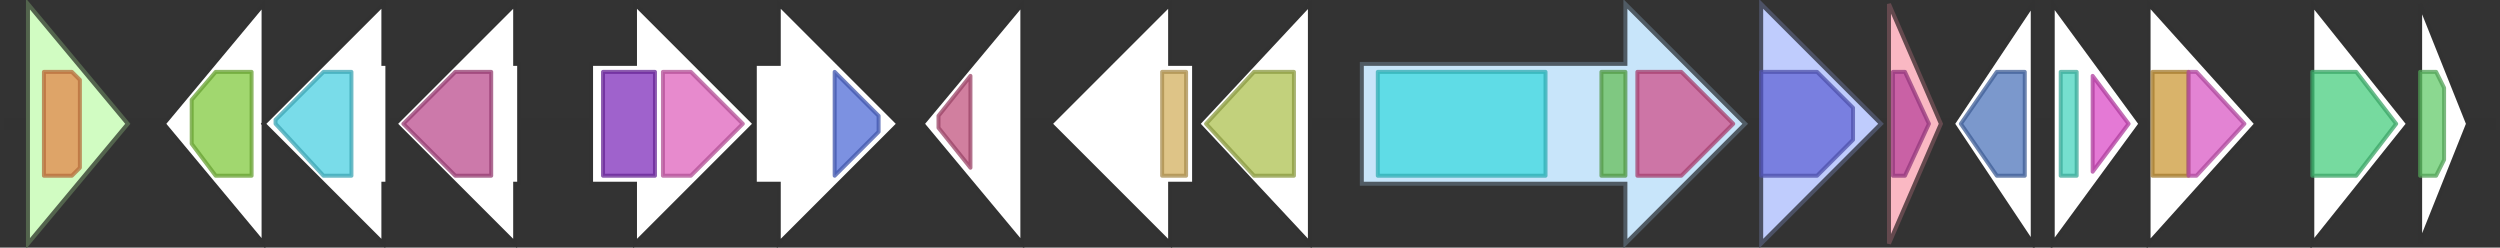 <svg version="1.1" baseProfile="full" xmlns="http://www.w3.org/2000/svg" width="626" height="62">
	<rect width="100%" height="100%" fill="#333333" stroke="none"/>
	<line x1="1" y1="31" x2="625" y2="31" style="stroke:rgb(50,50,50); stroke-width:3 "/>
	<g>
		<title>echA</title>
		<polygon class="echA" points="341,16 407,16 407,1 437,31 407,61 407,46 341,46" fill="rgb(200,229,250)" fill-opacity="1.0" stroke="rgb(80,91,100)" stroke-width="1" />
		<g>
			<title>PF00501</title>
			<rect class="PF00501" x="345" y="18" stroke-linejoin="round" width="42" height="26" fill="rgb(60,217,223)" stroke="rgb(48,173,178)" stroke-width="1" opacity="0.75" />
		</g>
		<g>
			<title>PF00550</title>
			<rect class="PF00550" x="401" y="18" stroke-linejoin="round" width="6" height="26" fill="rgb(103,191,88)" stroke="rgb(82,152,70)" stroke-width="1" opacity="0.75" />
		</g>
		<g>
			<title>PF00975</title>
			<polygon class="PF00975" points="410,18 421,18 434,31 421,44 410,44" stroke-linejoin="round" width="25" height="26" fill="rgb(207,80,138)" stroke="rgb(165,63,110)" stroke-width="1" opacity="0.75" />
		</g>
	</g>
	<g>
		<title>echB</title>
		<polygon class="echB" points="441,16 441,16 441,1 471,31 441,61 441,46 441,46" fill="rgb(191,204,253)" fill-opacity="1.0" stroke="rgb(76,81,101)" stroke-width="1" />
		<g>
			<title>PF01370</title>
			<polygon class="PF01370" points="441,18 455,18 464,27 464,35 455,44 441,44" stroke-linejoin="round" width="23" height="26" fill="rgb(98,102,214)" stroke="rgb(78,81,171)" stroke-width="1" opacity="0.75" />
		</g>
	</g>
	<g>
		<title>echC</title>
		<polygon class="echC" points="473,16 473,16 473,1 486,31 473,61 473,46 473,46" fill="rgb(250,184,195)" fill-opacity="1.0" stroke="rgb(100,73,78)" stroke-width="1" />
		<g>
			<title>PF12680</title>
			<polygon class="PF12680" points="474,18 477,18 483,31 477,44 474,44" stroke-linejoin="round" width="10" height="26" fill="rgb(184,69,155)" stroke="rgb(147,55,124)" stroke-width="1" opacity="0.75" />
		</g>
	</g>
	<g>
		<polygon class="NoName" points="509,16 509,16 509,1 489,31 509,61 509,46 509,46" fill="rgb(255,255,255)" fill-opacity="1.0" stroke="rgb(50,50,50)" stroke-width="1" />
		<g>
			<title>PF00881</title>
			<polygon class="PF00881" points="491,31 500,18 507,18 507,44 500,44" stroke-linejoin="round" width="16" height="26" fill="rgb(79,118,187)" stroke="rgb(63,94,149)" stroke-width="1" opacity="0.75" />
		</g>
	</g>
	<g>
		<polygon class="NoName" points="514,16 514,16 514,1 536,31 514,61 514,46 514,46" fill="rgb(255,255,255)" fill-opacity="1.0" stroke="rgb(50,50,50)" stroke-width="1" />
		<g>
			<title>PF00440</title>
			<rect class="PF00440" x="516" y="18" stroke-linejoin="round" width="4" height="26" fill="rgb(73,212,190)" stroke="rgb(58,169,152)" stroke-width="1" opacity="0.75" />
		</g>
		<g>
			<title>PF16859</title>
			<polygon class="PF16859" points="524,19 533,31 524,43" stroke-linejoin="round" width="11" height="26" fill="rgb(219,77,198)" stroke="rgb(175,61,158)" stroke-width="1" opacity="0.75" />
		</g>
	</g>
	<g>
		<polygon class="NoName" points="538,16 538,16 538,1 565,31 538,61 538,46 538,46" fill="rgb(255,255,255)" fill-opacity="1.0" stroke="rgb(50,50,50)" stroke-width="1" />
		<g>
			<title>PF00486</title>
			<rect class="PF00486" x="539" y="18" stroke-linejoin="round" width="9" height="26" fill="rgb(204,153,57)" stroke="rgb(163,122,45)" stroke-width="1" opacity="0.75" />
		</g>
		<g>
			<title>PF03704</title>
			<polygon class="PF03704" points="548,18 550,18 562,31 562,31 550,44 548,44" stroke-linejoin="round" width="14" height="26" fill="rgb(217,89,196)" stroke="rgb(173,71,156)" stroke-width="1" opacity="0.75" />
		</g>
	</g>
	<g>
		<polygon class="NoName" points="579,16 579,16 579,1 603,31 579,61 579,46 579,46" fill="rgb(255,255,255)" fill-opacity="1.0" stroke="rgb(50,50,50)" stroke-width="1" />
		<g>
			<title>PF13561</title>
			<polygon class="PF13561" points="579,18 590,18 600,31 590,44 579,44" stroke-linejoin="round" width="23" height="26" fill="rgb(73,205,127)" stroke="rgb(58,164,101)" stroke-width="1" opacity="0.75" />
		</g>
	</g>
	<g>
		<polygon class="NoName" points="606,16 606,16 606,1 618,31 606,61 606,46 606,46" fill="rgb(255,255,255)" fill-opacity="1.0" stroke="rgb(50,50,50)" stroke-width="1" />
		<g>
			<title>PF13411</title>
			<polygon class="PF13411" points="606,18 610,18 612,22 612,40 610,44 606,44" stroke-linejoin="round" width="6" height="26" fill="rgb(100,202,107)" stroke="rgb(80,161,85)" stroke-width="1" opacity="0.75" />
		</g>
	</g>
	<g>
		<title>echD</title>
		<polygon class="echD" points="7,16 7,16 7,1 32,31 7,61 7,46 7,46" fill="rgb(209,252,194)" fill-opacity="1.0" stroke="rgb(83,100,77)" stroke-width="1" />
		<g>
			<title>PF13649</title>
			<polygon class="PF13649" points="11,18 18,18 20,20 20,42 18,44 11,44" stroke-linejoin="round" width="9" height="26" fill="rgb(227,135,74)" stroke="rgb(181,108,59)" stroke-width="1" opacity="0.75" />
		</g>
	</g>
	<g>
		<polygon class="NoName" points="66,16 66,16 66,1 41,31 66,61 66,46 66,46" fill="rgb(255,255,255)" fill-opacity="1.0" stroke="rgb(50,50,50)" stroke-width="1" />
		<g>
			<title>PF00005</title>
			<polygon class="PF00005" points="48,25 54,18 63,18 63,44 54,44 48,36" stroke-linejoin="round" width="15" height="26" fill="rgb(129,201,63)" stroke="rgb(103,160,50)" stroke-width="1" opacity="0.75" />
		</g>
	</g>
	<g>
		<polygon class="NoName" points="97,16 96,16 96,1 66,31 96,61 96,46 97,46" fill="rgb(255,255,255)" fill-opacity="1.0" stroke="rgb(50,50,50)" stroke-width="1" />
		<g>
			<title>PF00528</title>
			<polygon class="PF00528" points="69,30 81,18 88,18 88,44 81,44 69,31" stroke-linejoin="round" width="19" height="26" fill="rgb(77,208,225)" stroke="rgb(61,166,180)" stroke-width="1" opacity="0.75" />
		</g>
	</g>
	<g>
		<polygon class="NoName" points="130,16 129,16 129,1 99,31 129,61 129,46 130,46" fill="rgb(255,255,255)" fill-opacity="1.0" stroke="rgb(50,50,50)" stroke-width="1" />
		<g>
			<title>PF00497</title>
			<polygon class="PF00497" points="101,31 114,18 123,18 123,44 114,44" stroke-linejoin="round" width="23" height="26" fill="rgb(186,76,141)" stroke="rgb(148,60,112)" stroke-width="1" opacity="0.75" />
		</g>
	</g>
	<g>
		<polygon class="NoName" points="148,16 159,16 159,1 189,31 159,61 159,46 148,46" fill="rgb(255,255,255)" fill-opacity="1.0" stroke="rgb(50,50,50)" stroke-width="1" />
		<g>
			<title>PF00390</title>
			<rect class="PF00390" x="151" y="18" stroke-linejoin="round" width="13" height="26" fill="rgb(127,46,186)" stroke="rgb(101,36,148)" stroke-width="1" opacity="0.75" />
		</g>
		<g>
			<title>PF03949</title>
			<polygon class="PF03949" points="166,18 173,18 186,31 173,44 166,44" stroke-linejoin="round" width="22" height="26" fill="rgb(222,99,188)" stroke="rgb(177,79,150)" stroke-width="1" opacity="0.75" />
		</g>
	</g>
	<g>
		<polygon class="NoName" points="189,16 195,16 195,1 225,31 195,61 195,46 189,46" fill="rgb(255,255,255)" fill-opacity="1.0" stroke="rgb(50,50,50)" stroke-width="1" />
		<g>
			<title>PF00107</title>
			<polygon class="PF00107" points="209,18 209,18 220,29 220,33 209,44 209,44" stroke-linejoin="round" width="11" height="26" fill="rgb(81,108,215)" stroke="rgb(64,86,172)" stroke-width="1" opacity="0.75" />
		</g>
	</g>
	<g>
		<polygon class="NoName" points="256,16 256,16 256,1 231,31 256,61 256,46 256,46" fill="rgb(255,255,255)" fill-opacity="1.0" stroke="rgb(50,50,50)" stroke-width="1" />
		<g>
			<title>PF03992</title>
			<polygon class="PF03992" points="235,29 243,19 243,42 235,32" stroke-linejoin="round" width="8" height="26" fill="rgb(193,84,127)" stroke="rgb(154,67,101)" stroke-width="1" opacity="0.75" />
		</g>
	</g>
	<g>
		<polygon class="NoName" points="299,16 293,16 293,1 263,31 293,61 293,46 299,46" fill="rgb(255,255,255)" fill-opacity="1.0" stroke="rgb(50,50,50)" stroke-width="1" />
		<g>
			<title>PF03551</title>
			<rect class="PF03551" x="291" y="18" stroke-linejoin="round" width="6" height="26" fill="rgb(210,176,95)" stroke="rgb(168,140,76)" stroke-width="1" opacity="0.75" />
		</g>
	</g>
	<g>
		<polygon class="NoName" points="328,16 328,16 328,1 300,31 328,61 328,46 328,46" fill="rgb(255,255,255)" fill-opacity="1.0" stroke="rgb(50,50,50)" stroke-width="1" />
		<g>
			<title>PF13349</title>
			<polygon class="PF13349" points="302,31 314,18 324,18 324,44 314,44" stroke-linejoin="round" width="22" height="26" fill="rgb(173,193,81)" stroke="rgb(138,154,64)" stroke-width="1" opacity="0.75" />
		</g>
	</g>
</svg>

